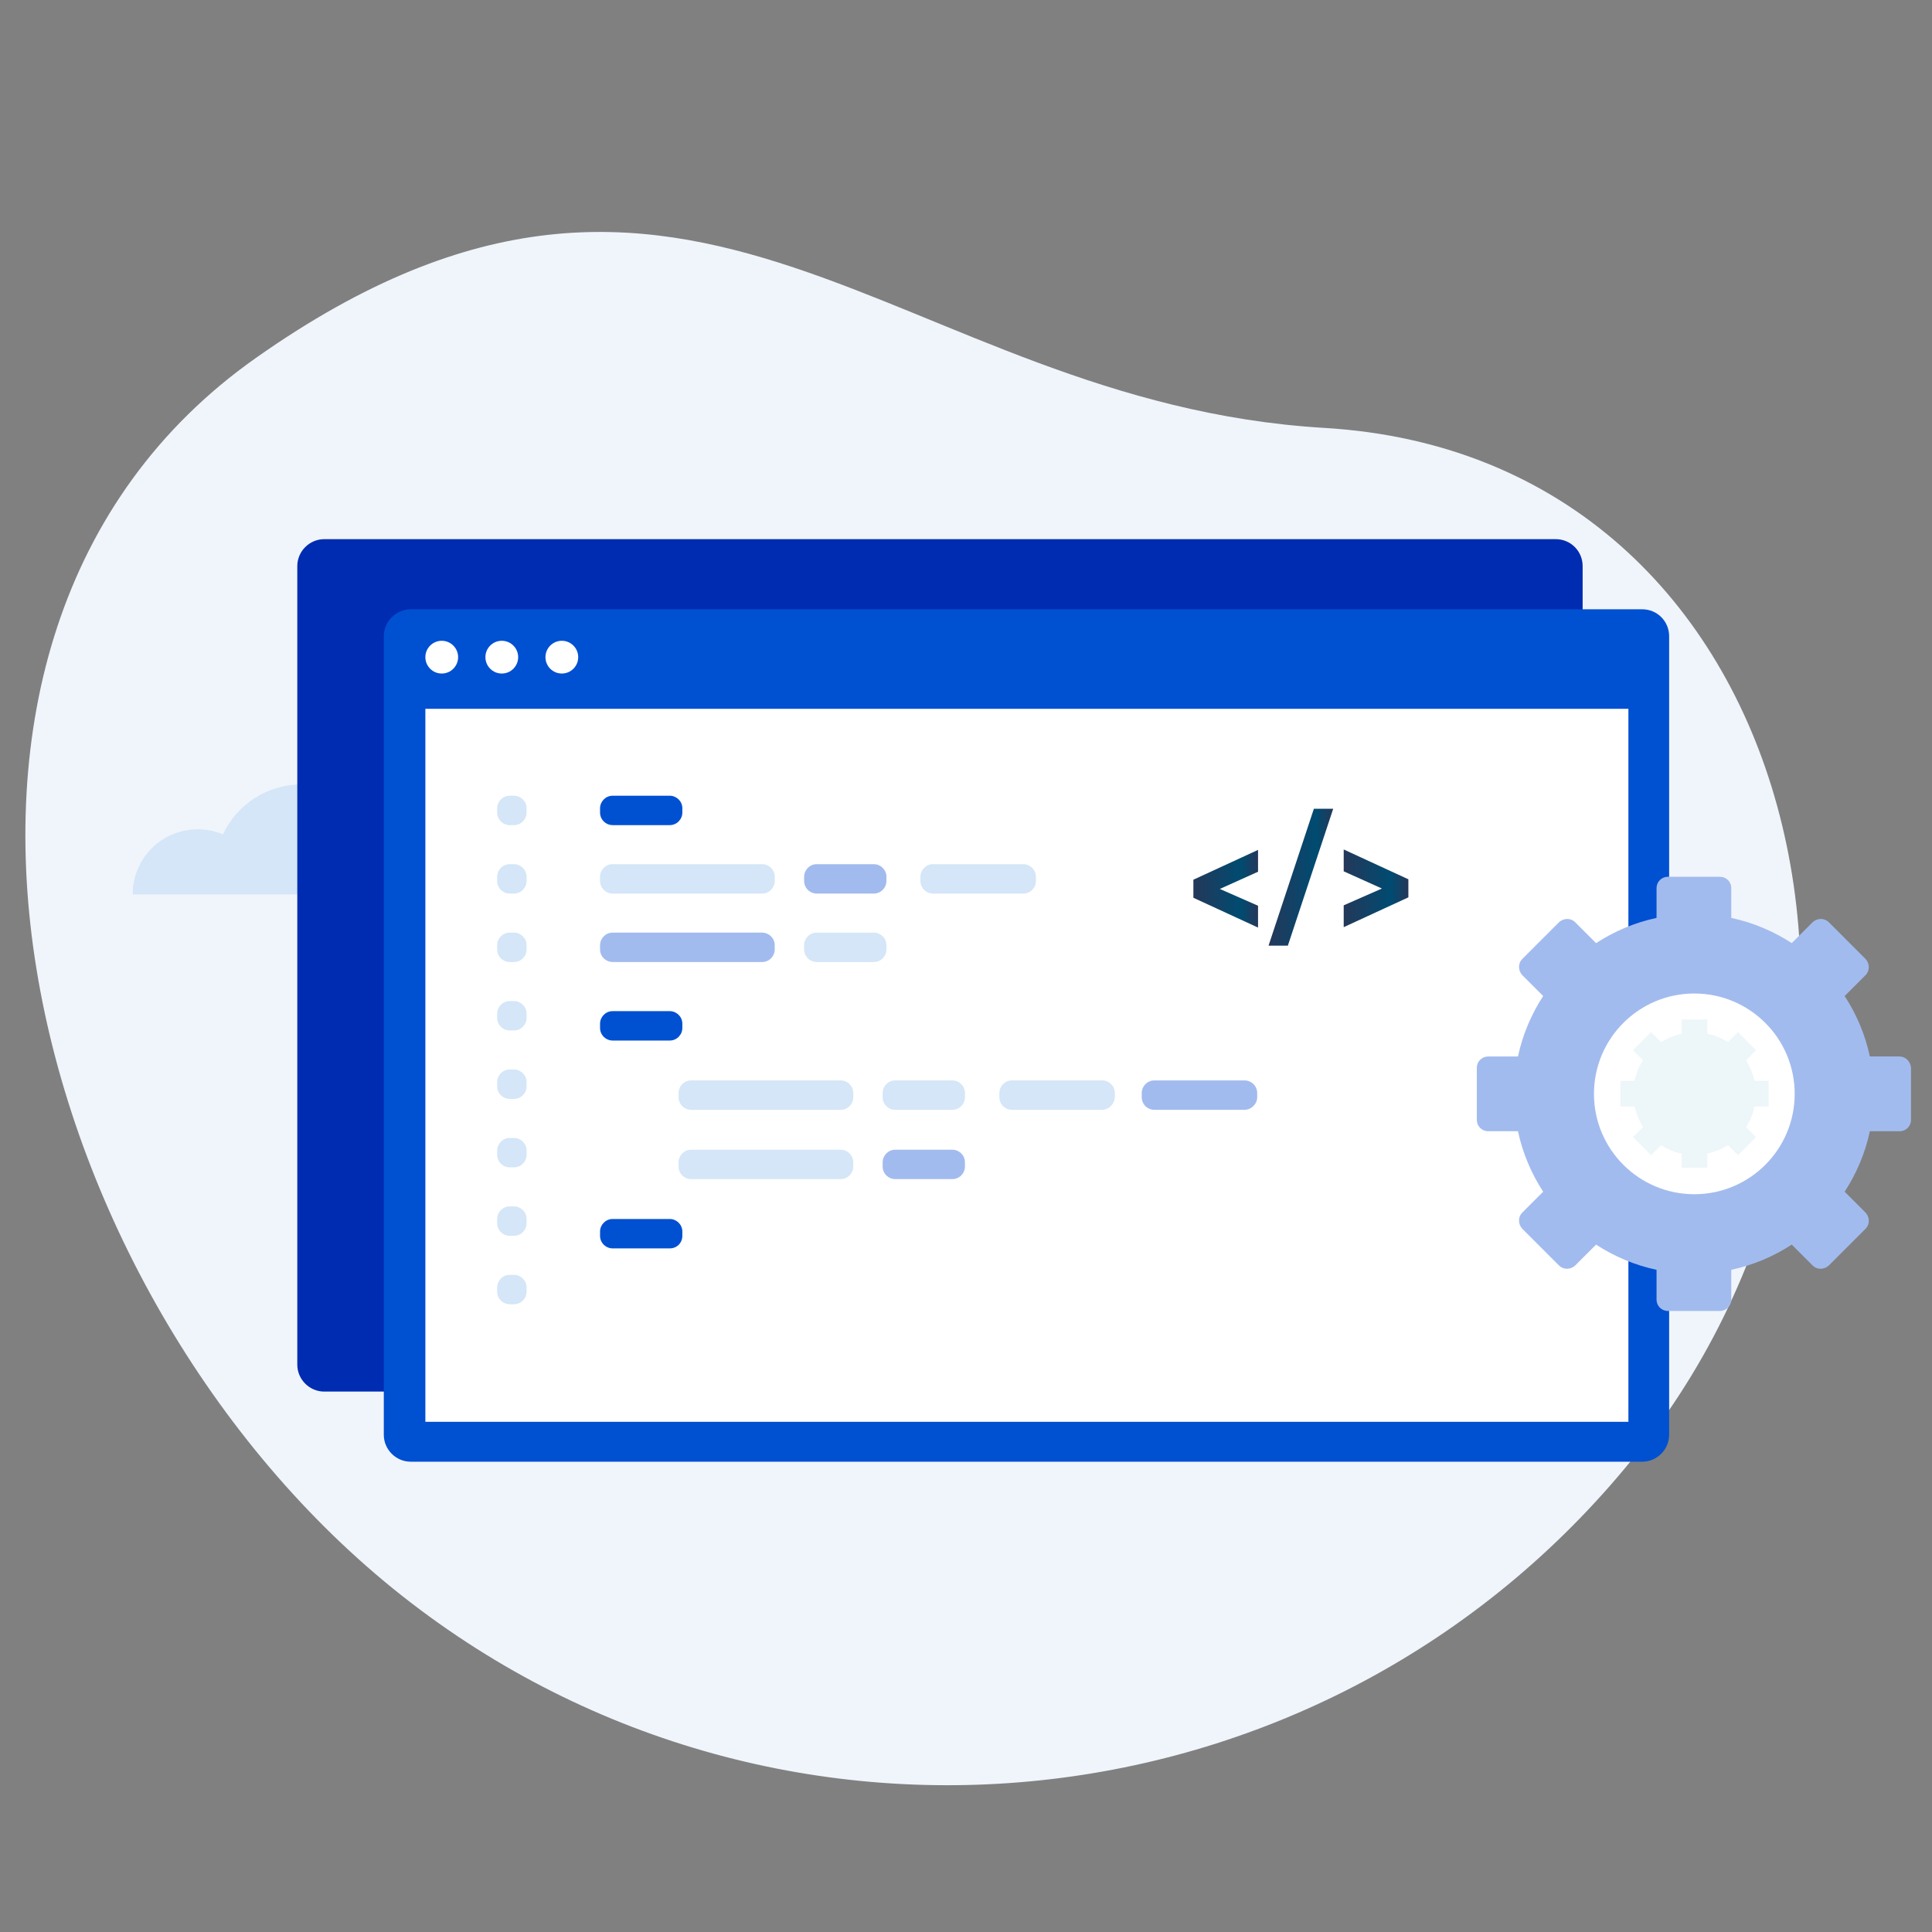 <svg enable-background="new 0 0 460.1 460.1" viewBox="0 0 460.1 460.1" xmlns="http://www.w3.org/2000/svg" xmlns:xlink="http://www.w3.org/1999/xlink"><rect x="0" y="0" width="460.1" height="460.1" fill="#808080" stroke="none"/><linearGradient id="a"><stop offset="0" stop-color="#243859"/><stop offset=".73" stop-color="#004b71"/><stop offset="1" stop-color="#243859"/></linearGradient><linearGradient id="b" gradientUnits="userSpaceOnUse" x1="284.191" x2="299.558" xlink:href="#a" y1="211.627" y2="211.627"/><linearGradient id="c" gradientUnits="userSpaceOnUse" x1="302.129" x2="317.534" xlink:href="#a" y1="208.959" y2="208.959"/><linearGradient id="d" gradientUnits="userSpaceOnUse" x1="319.993" x2="335.36" xlink:href="#a" y1="211.627" y2="211.627"/><path d="m390.5 345.3c-71.8 91-203.8 106.5-294.8 34.7s-129.5-228.1-34.7-294.8c104.3-73.5 152.3 10.6 254.3 16.7 115.7 6.8 147.1 152.4 75.2 243.4z" fill="#f0f5fb"/><path d="m92.8 197.4c-.9 0-1.7.1-2.6.2-3.5-6.4-10.4-10.8-18.3-10.8-8.3 0-15.5 4.8-18.8 11.9-1.9-.8-3.9-1.2-6-1.2-8.6 0-15.5 6.9-15.5 15.5h20.2 10.8 10 19.5 20.9c-2.4-9-10.5-15.6-20.2-15.6z" fill="#d4e6f7"/><path d="m376.9 134.8v187.1c0 5.3-4.3 9.5-9.5 9.5h-290.2c-3.5 0-6.4-2.9-6.4-6.4v-190.2c0-3.5 2.9-6.4 6.4-6.4h293.3c3.6 0 6.4 2.9 6.4 6.4z" fill="#002cb1"/><path d="m397.5 151.5v190.2c0 3.5-2.9 6.4-6.4 6.4h-293.3c-3.5 0-6.4-2.9-6.4-6.4v-190.2c0-3.5 2.9-6.4 6.4-6.4h293.3c3.6 0 6.4 2.9 6.4 6.4z" fill="#0050d2"/><path d="m101.3 168.8h286.5v169.8h-286.5z" fill="#fff"/><circle cx="105.2" cy="156.5" fill="#fff" r="3.9"/><circle cx="119.5" cy="156.5" fill="#fff" r="3.9"/><circle cx="133.8" cy="156.5" fill="#fff" r="3.9"/><path d="m452.4 251.6h-7.1c-1.1-5.2-3.2-10.1-6-14.4l5-5c1-1 1-2.7 0-3.8l-8.8-8.8c-1-1-2.7-1-3.8 0l-5 5c-4.3-2.8-9.2-4.9-14.4-6v-7.1c0-1.5-1.2-2.7-2.7-2.7h-12.4c-1.5 0-2.7 1.2-2.7 2.7v7.1c-5.2 1.1-10.1 3.2-14.4 6l-5-5c-1-1-2.7-1-3.8 0l-8.8 8.8c-1 1-1 2.7 0 3.8l5 5c-2.8 4.3-4.9 9.2-6 14.4h-7.1c-1.5 0-2.7 1.2-2.7 2.7v12.4c0 1.5 1.2 2.7 2.7 2.7h7.1c1.1 5.2 3.2 10.1 6 14.4l-5 5c-1 1-1 2.7 0 3.8l8.8 8.8c1 1 2.7 1 3.8 0l5-5c4.3 2.8 9.2 4.9 14.4 6v7.1c0 1.5 1.2 2.7 2.7 2.7h12.4c1.5 0 2.7-1.2 2.7-2.7v-7.1c5.2-1.1 10.1-3.2 14.4-6l5 5c1 1 2.7 1 3.8 0l8.8-8.8c1-1 1-2.7 0-3.8l-5-5c2.8-4.3 4.9-9.2 6-14.4h7.1c1.5 0 2.7-1.2 2.7-2.7v-12.4c-.1-1.5-1.3-2.7-2.7-2.7z" fill="#a2bbee"/><circle cx="403.5" cy="260.5" fill="#fff" r="23.9"/><path d="m421.2 263.5v-6.1h-3.4c-.4-1.8-1.1-3.5-2-4.9l2.4-2.4-4.3-4.3-2.4 2.4c-1.5-1-3.2-1.7-4.9-2v-3.4h-6.1v3.4c-1.8.4-3.5 1.1-4.9 2l-2.4-2.4-4.3 4.3 2.4 2.4c-1 1.5-1.7 3.2-2 4.9h-3.4v6.1h3.4c.4 1.8 1.1 3.5 2 4.9l-2.4 2.4 4.3 4.3 2.4-2.4c1.5 1 3.2 1.7 4.9 2v3.4h6.1v-3.4c1.8-.4 3.5-1.1 4.9-2l2.4 2.4 4.3-4.3-2.4-2.4c1-1.5 1.7-3.2 2-4.9z" fill="#edf6f9"/><path d="m181.5 212.8h-35.6c-1.6 0-3-1.3-3-3v-1c0-1.6 1.3-3 3-3h35.6c1.6 0 3 1.3 3 3v1c0 1.6-1.3 3-3 3z" fill="#d4e6f7"/><path d="m159.5 196.5h-13.6c-1.6 0-3-1.3-3-3v-1c0-1.6 1.3-3 3-3h13.6c1.6 0 3 1.3 3 3v1c0 1.6-1.3 3-3 3z" fill="#0050d2"/><g fill="#d4e6f7"><path d="m122.4 196.5h-1c-1.6 0-3-1.3-3-3v-1c0-1.6 1.3-3 3-3h1c1.6 0 3 1.3 3 3v1c0 1.6-1.3 3-3 3z"/><path d="m122.4 212.8h-1c-1.6 0-3-1.3-3-3v-1c0-1.6 1.3-3 3-3h1c1.6 0 3 1.3 3 3v1c0 1.6-1.3 3-3 3z"/><path d="m122.4 229.1h-1c-1.6 0-3-1.3-3-3v-1c0-1.6 1.3-3 3-3h1c1.6 0 3 1.3 3 3v1c0 1.6-1.3 3-3 3z"/><path d="m122.4 245.4h-1c-1.6 0-3-1.3-3-3v-1c0-1.6 1.3-3 3-3h1c1.6 0 3 1.3 3 3v1c0 1.6-1.3 3-3 3z"/><path d="m122.4 261.7h-1c-1.6 0-3-1.3-3-3v-1c0-1.6 1.3-3 3-3h1c1.6 0 3 1.3 3 3v1c0 1.6-1.3 3-3 3z"/><path d="m122.4 278h-1c-1.6 0-3-1.3-3-3v-1c0-1.6 1.3-3 3-3h1c1.6 0 3 1.3 3 3v1c0 1.6-1.3 3-3 3z"/><path d="m122.4 294.3h-1c-1.6 0-3-1.3-3-3v-1c0-1.6 1.3-3 3-3h1c1.6 0 3 1.3 3 3v1c0 1.6-1.3 3-3 3z"/><path d="m122.4 310.6h-1c-1.6 0-3-1.3-3-3v-1c0-1.6 1.3-3 3-3h1c1.6 0 3 1.3 3 3v1c0 1.6-1.3 3-3 3z"/></g><path d="m159.5 247.8h-13.6c-1.6 0-3-1.3-3-3v-1c0-1.6 1.3-3 3-3h13.6c1.6 0 3 1.3 3 3v1c0 1.6-1.3 3-3 3z" fill="#0050d2"/><path d="m159.5 297.3h-13.6c-1.6 0-3-1.3-3-3v-1c0-1.6 1.3-3 3-3h13.6c1.6 0 3 1.3 3 3v1c0 1.7-1.3 3-3 3z" fill="#0050d2"/><path d="m208.1 212.8h-13.6c-1.6 0-3-1.3-3-3v-1c0-1.6 1.3-3 3-3h13.6c1.6 0 3 1.3 3 3v1c0 1.6-1.3 3-3 3z" fill="#a2bbee"/><path d="m181.5 229.1h-35.6c-1.6 0-3-1.3-3-3v-1c0-1.6 1.3-3 3-3h35.6c1.6 0 3 1.3 3 3v1c0 1.6-1.3 3-3 3z" fill="#a2bbee"/><path d="m208.1 229.1h-13.6c-1.6 0-3-1.3-3-3v-1c0-1.6 1.3-3 3-3h13.6c1.6 0 3 1.3 3 3v1c0 1.6-1.3 3-3 3z" fill="#d4e6f7"/><path d="m243.7 212.8h-21.5c-1.6 0-3-1.3-3-3v-1c0-1.6 1.3-3 3-3h21.5c1.6 0 3 1.3 3 3v1c0 1.6-1.3 3-3 3z" fill="#d4e6f7"/><path d="m200.2 264.3h-35.6c-1.6 0-3-1.3-3-3v-1c0-1.6 1.3-3 3-3h35.6c1.6 0 3 1.3 3 3v1c0 1.6-1.3 3-3 3z" fill="#d4e6f7"/><path d="m226.8 264.3h-13.6c-1.6 0-3-1.3-3-3v-1c0-1.6 1.3-3 3-3h13.6c1.6 0 3 1.3 3 3v1c0 1.6-1.3 3-3 3z" fill="#d4e6f7"/><path d="m262.4 264.3h-21.4c-1.6 0-3-1.3-3-3v-1c0-1.6 1.3-3 3-3h21.5c1.6 0 3 1.3 3 3v1c-.1 1.6-1.4 3-3.1 3z" fill="#d4e6f7"/><path d="m296.4 264.3h-21.5c-1.6 0-3-1.3-3-3v-1c0-1.6 1.3-3 3-3h21.5c1.6 0 3 1.3 3 3v1c0 1.6-1.4 3-3 3z" fill="#a2bbee"/><path d="m200.2 280.8h-35.6c-1.6 0-3-1.3-3-3v-1c0-1.6 1.3-3 3-3h35.6c1.6 0 3 1.3 3 3v1c0 1.6-1.3 3-3 3z" fill="#d4e6f7"/><path d="m226.8 280.8h-13.6c-1.6 0-3-1.3-3-3v-1c0-1.6 1.3-3 3-3h13.6c1.6 0 3 1.3 3 3v1c0 1.6-1.3 3-3 3z" fill="#a2bbee"/><path d="m284.2 213.8v-4.3l15.4-7.1v5.2l-9.1 4.1 9.1 4v5.2z" fill="url(#b)"/><path d="m306.7 225.2h-4.6l10.8-32.6h4.6z" fill="url(#c)"/><path d="m320 220.8v-5.2l9.1-4-9.1-4.1v-5.2l15.4 7.1v4.3z" fill="url(#d)"/></svg>